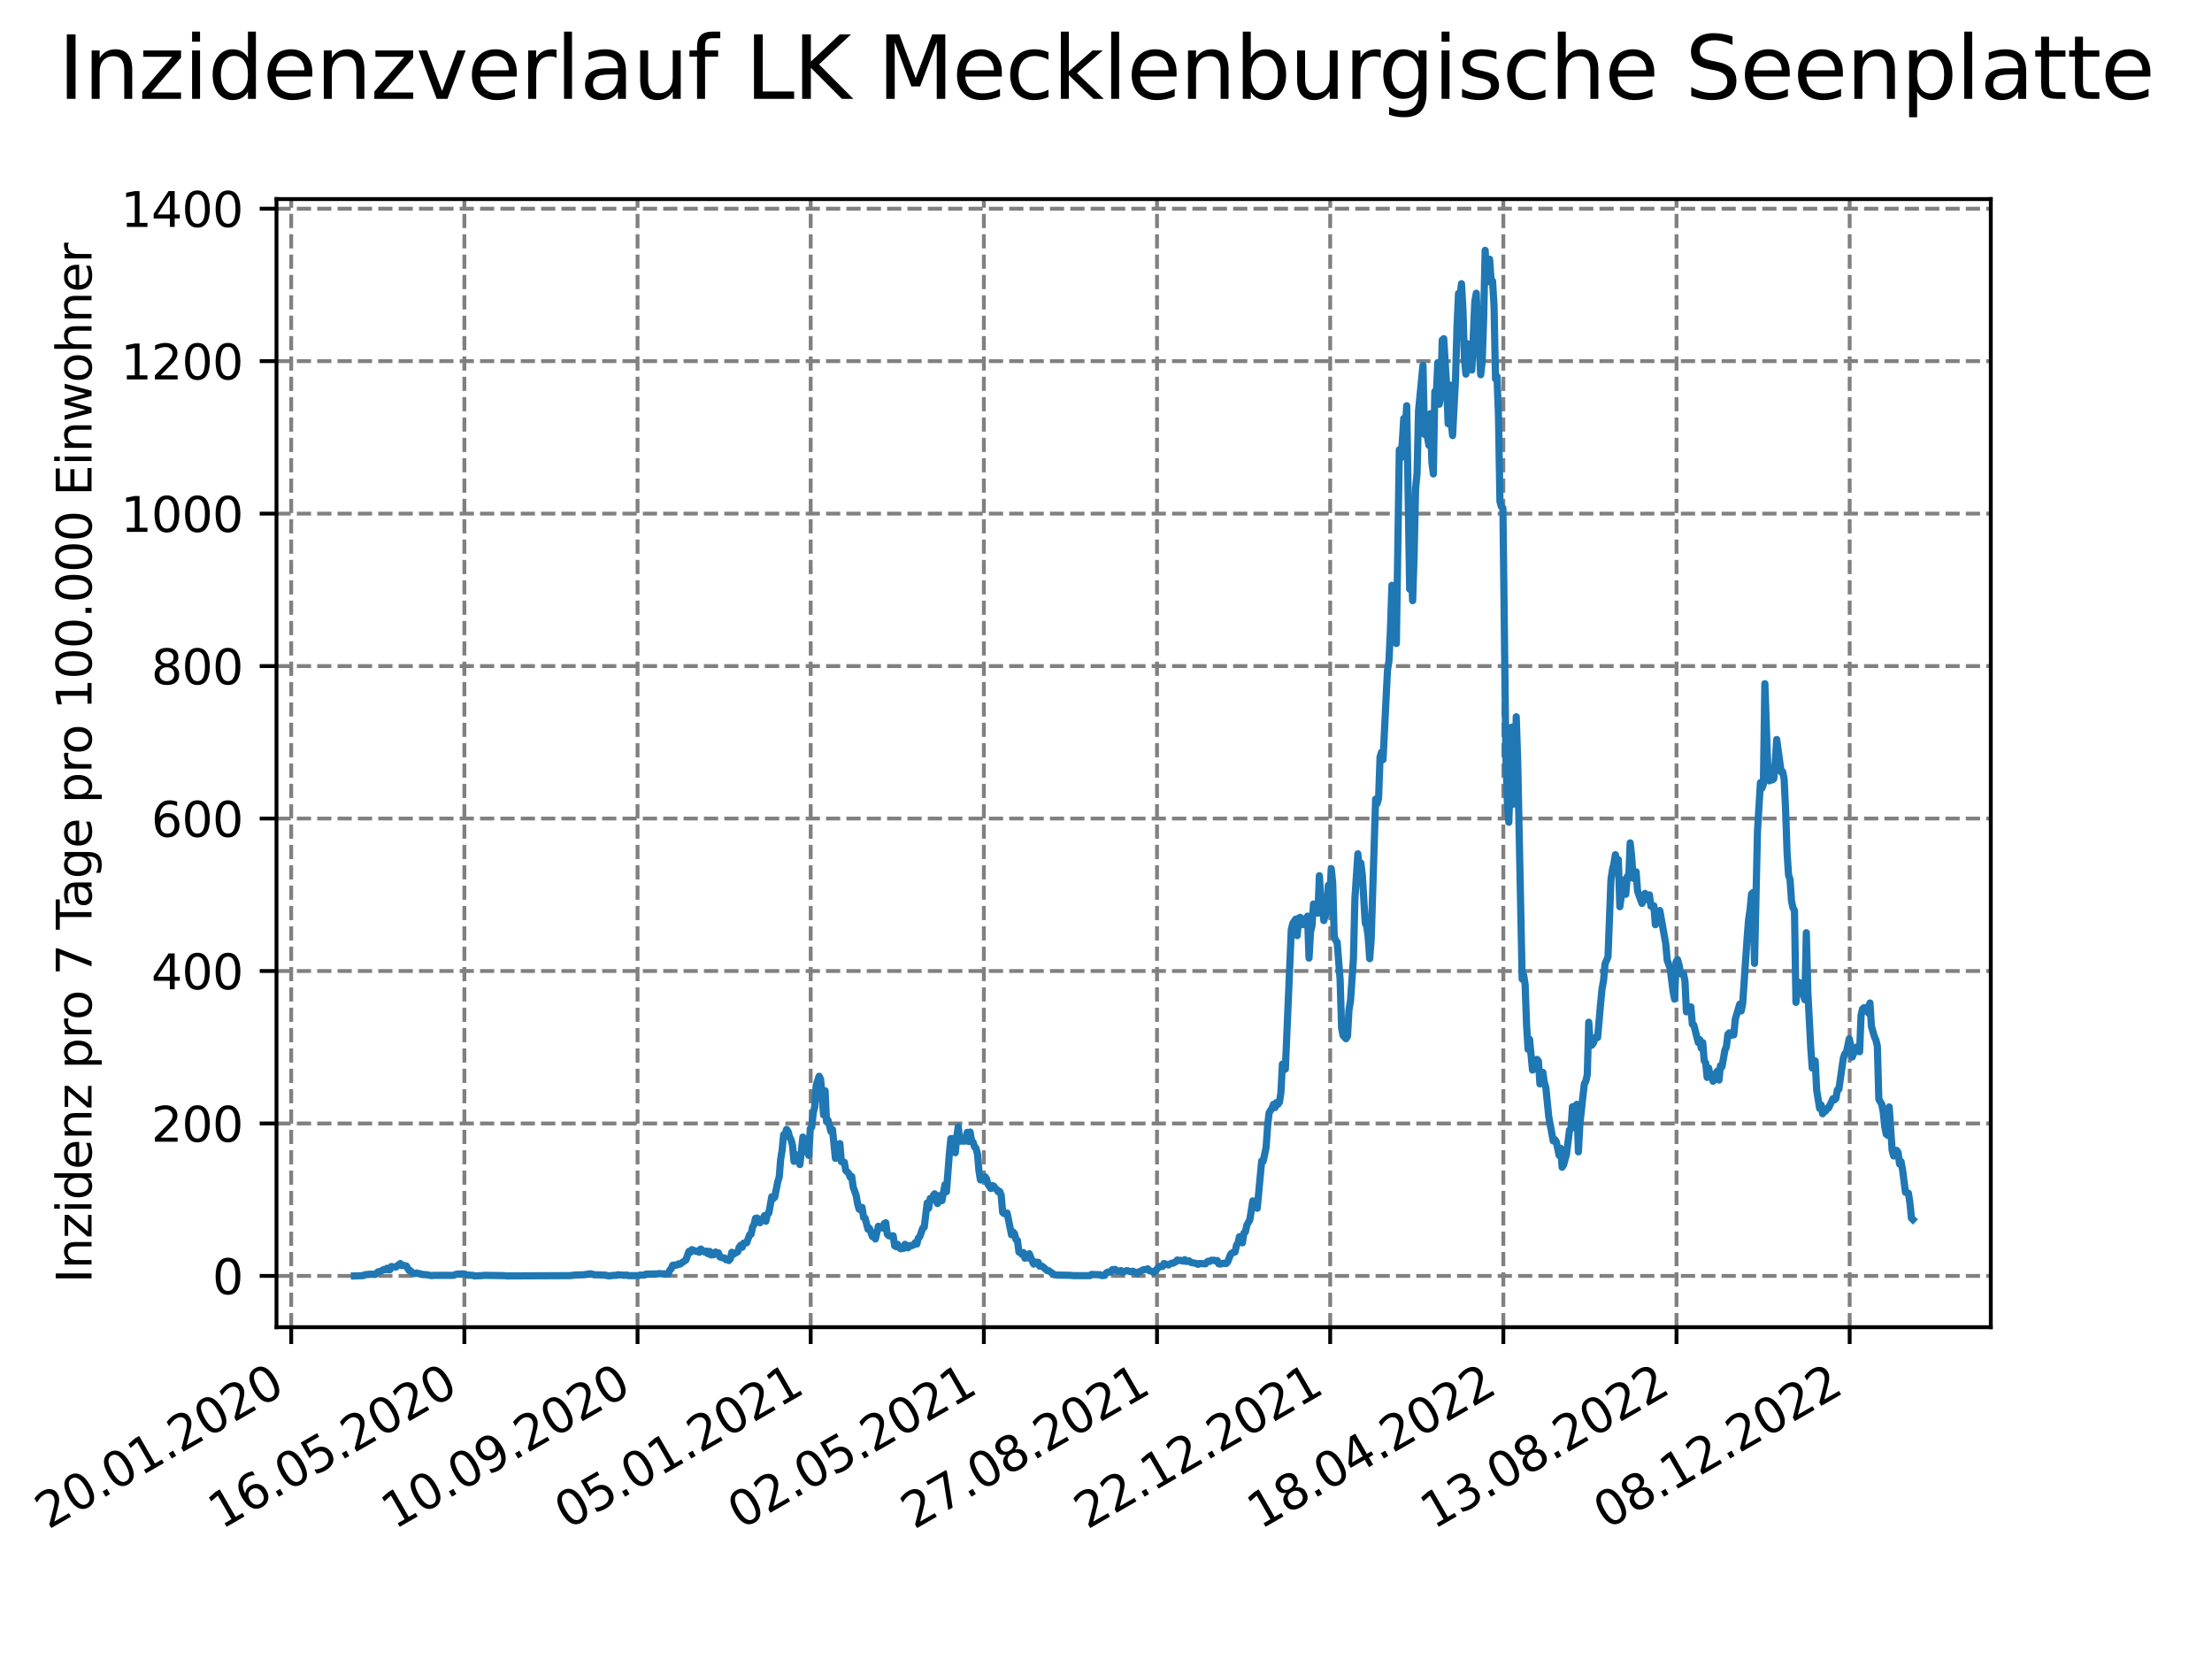 <?xml version="1.0" encoding="utf-8" standalone="no"?>
<!DOCTYPE svg PUBLIC "-//W3C//DTD SVG 1.1//EN"
  "http://www.w3.org/Graphics/SVG/1.1/DTD/svg11.dtd">
<svg xmlns:xlink="http://www.w3.org/1999/xlink" width="460.8pt" height="345.6pt" viewBox="0 0 460.8 345.6" xmlns="http://www.w3.org/2000/svg" version="1.1">
 <defs>
  <style type="text/css">*{stroke-linejoin: round; stroke-linecap: butt}</style>
 </defs>
 <g id="figure_1">
  <g id="patch_1">
   <path d="M 0 345.6 
L 460.8 345.6 
L 460.8 0 
L 0 0 
z
" style="fill: #ffffff"/>
  </g>
  <g id="axes_1">
   <g id="patch_2">
    <path d="M 57.6 276.48 
L 414.72 276.48 
L 414.72 41.472 
L 57.6 41.472 
z
" style="fill: #ffffff"/>
   </g>
   <g id="matplotlib.axis_1">
    <g id="xtick_1">
     <g id="line2d_1">
      <path d="M 60.665 276.48 
L 60.665 41.472 
" clip-path="url(#p42d7a757f7)" style="fill: none; stroke-dasharray: 2.96,1.28; stroke-dashoffset: 0; stroke: #808080; stroke-width: 0.8"/>
     </g>
     <g id="line2d_2">
      <defs>
       <path id="m841db8e5fb" d="M 0 0 
L 0 3.5 
" style="stroke: #000000; stroke-width: 0.8"/>
      </defs>
      <g>
       <use xlink:href="#m841db8e5fb" x="60.665" y="276.48" style="stroke: #000000; stroke-width: 0.8"/>
      </g>
     </g>
     <g id="text_1">
      <!-- 20.01.2020 -->
      <g transform="translate(10.04 318.689) rotate(-30) scale(0.1 -0.1)">
       <defs>
        <path id="DejaVuSans-32" d="M 1228 531 
L 3431 531 
L 3431 0 
L 469 0 
L 469 531 
Q 828 903 1448 1529 
Q 2069 2156 2228 2338 
Q 2531 2678 2651 2914 
Q 2772 3150 2772 3378 
Q 2772 3750 2511 3984 
Q 2250 4219 1831 4219 
Q 1534 4219 1204 4116 
Q 875 4013 500 3803 
L 500 4441 
Q 881 4594 1212 4672 
Q 1544 4750 1819 4750 
Q 2544 4750 2975 4387 
Q 3406 4025 3406 3419 
Q 3406 3131 3298 2873 
Q 3191 2616 2906 2266 
Q 2828 2175 2409 1742 
Q 1991 1309 1228 531 
z
" transform="scale(0.016)"/>
        <path id="DejaVuSans-30" d="M 2034 4250 
Q 1547 4250 1301 3770 
Q 1056 3291 1056 2328 
Q 1056 1369 1301 889 
Q 1547 409 2034 409 
Q 2525 409 2770 889 
Q 3016 1369 3016 2328 
Q 3016 3291 2770 3770 
Q 2525 4250 2034 4250 
z
M 2034 4750 
Q 2819 4750 3233 4129 
Q 3647 3509 3647 2328 
Q 3647 1150 3233 529 
Q 2819 -91 2034 -91 
Q 1250 -91 836 529 
Q 422 1150 422 2328 
Q 422 3509 836 4129 
Q 1250 4750 2034 4750 
z
" transform="scale(0.016)"/>
        <path id="DejaVuSans-2e" d="M 684 794 
L 1344 794 
L 1344 0 
L 684 0 
L 684 794 
z
" transform="scale(0.016)"/>
        <path id="DejaVuSans-31" d="M 794 531 
L 1825 531 
L 1825 4091 
L 703 3866 
L 703 4441 
L 1819 4666 
L 2450 4666 
L 2450 531 
L 3481 531 
L 3481 0 
L 794 0 
L 794 531 
z
" transform="scale(0.016)"/>
       </defs>
       <use xlink:href="#DejaVuSans-32"/>
       <use xlink:href="#DejaVuSans-30" x="63.623"/>
       <use xlink:href="#DejaVuSans-2e" x="127.246"/>
       <use xlink:href="#DejaVuSans-30" x="159.033"/>
       <use xlink:href="#DejaVuSans-31" x="222.656"/>
       <use xlink:href="#DejaVuSans-2e" x="286.279"/>
       <use xlink:href="#DejaVuSans-32" x="318.066"/>
       <use xlink:href="#DejaVuSans-30" x="381.689"/>
       <use xlink:href="#DejaVuSans-32" x="445.312"/>
       <use xlink:href="#DejaVuSans-30" x="508.936"/>
      </g>
     </g>
    </g>
    <g id="xtick_2">
     <g id="line2d_3">
      <path d="M 96.738 276.48 
L 96.738 41.472 
" clip-path="url(#p42d7a757f7)" style="fill: none; stroke-dasharray: 2.96,1.28; stroke-dashoffset: 0; stroke: #808080; stroke-width: 0.8"/>
     </g>
     <g id="line2d_4">
      <g>
       <use xlink:href="#m841db8e5fb" x="96.738" y="276.48" style="stroke: #000000; stroke-width: 0.8"/>
      </g>
     </g>
     <g id="text_2">
      <!-- 16.05.2020 -->
      <g transform="translate(46.113 318.689) rotate(-30) scale(0.1 -0.1)">
       <defs>
        <path id="DejaVuSans-36" d="M 2113 2584 
Q 1688 2584 1439 2293 
Q 1191 2003 1191 1497 
Q 1191 994 1439 701 
Q 1688 409 2113 409 
Q 2538 409 2786 701 
Q 3034 994 3034 1497 
Q 3034 2003 2786 2293 
Q 2538 2584 2113 2584 
z
M 3366 4563 
L 3366 3988 
Q 3128 4100 2886 4159 
Q 2644 4219 2406 4219 
Q 1781 4219 1451 3797 
Q 1122 3375 1075 2522 
Q 1259 2794 1537 2939 
Q 1816 3084 2150 3084 
Q 2853 3084 3261 2657 
Q 3669 2231 3669 1497 
Q 3669 778 3244 343 
Q 2819 -91 2113 -91 
Q 1303 -91 875 529 
Q 447 1150 447 2328 
Q 447 3434 972 4092 
Q 1497 4750 2381 4750 
Q 2619 4750 2861 4703 
Q 3103 4656 3366 4563 
z
" transform="scale(0.016)"/>
        <path id="DejaVuSans-35" d="M 691 4666 
L 3169 4666 
L 3169 4134 
L 1269 4134 
L 1269 2991 
Q 1406 3038 1543 3061 
Q 1681 3084 1819 3084 
Q 2600 3084 3056 2656 
Q 3513 2228 3513 1497 
Q 3513 744 3044 326 
Q 2575 -91 1722 -91 
Q 1428 -91 1123 -41 
Q 819 9 494 109 
L 494 744 
Q 775 591 1075 516 
Q 1375 441 1709 441 
Q 2250 441 2565 725 
Q 2881 1009 2881 1497 
Q 2881 1984 2565 2268 
Q 2250 2553 1709 2553 
Q 1456 2553 1204 2497 
Q 953 2441 691 2322 
L 691 4666 
z
" transform="scale(0.016)"/>
       </defs>
       <use xlink:href="#DejaVuSans-31"/>
       <use xlink:href="#DejaVuSans-36" x="63.623"/>
       <use xlink:href="#DejaVuSans-2e" x="127.246"/>
       <use xlink:href="#DejaVuSans-30" x="159.033"/>
       <use xlink:href="#DejaVuSans-35" x="222.656"/>
       <use xlink:href="#DejaVuSans-2e" x="286.279"/>
       <use xlink:href="#DejaVuSans-32" x="318.066"/>
       <use xlink:href="#DejaVuSans-30" x="381.689"/>
       <use xlink:href="#DejaVuSans-32" x="445.312"/>
       <use xlink:href="#DejaVuSans-30" x="508.936"/>
      </g>
     </g>
    </g>
    <g id="xtick_3">
     <g id="line2d_5">
      <path d="M 132.811 276.48 
L 132.811 41.472 
" clip-path="url(#p42d7a757f7)" style="fill: none; stroke-dasharray: 2.96,1.28; stroke-dashoffset: 0; stroke: #808080; stroke-width: 0.8"/>
     </g>
     <g id="line2d_6">
      <g>
       <use xlink:href="#m841db8e5fb" x="132.811" y="276.48" style="stroke: #000000; stroke-width: 0.8"/>
      </g>
     </g>
     <g id="text_3">
      <!-- 10.09.2020 -->
      <g transform="translate(82.185 318.689) rotate(-30) scale(0.1 -0.1)">
       <defs>
        <path id="DejaVuSans-39" d="M 703 97 
L 703 672 
Q 941 559 1184 500 
Q 1428 441 1663 441 
Q 2288 441 2617 861 
Q 2947 1281 2994 2138 
Q 2813 1869 2534 1725 
Q 2256 1581 1919 1581 
Q 1219 1581 811 2004 
Q 403 2428 403 3163 
Q 403 3881 828 4315 
Q 1253 4750 1959 4750 
Q 2769 4750 3195 4129 
Q 3622 3509 3622 2328 
Q 3622 1225 3098 567 
Q 2575 -91 1691 -91 
Q 1453 -91 1209 -44 
Q 966 3 703 97 
z
M 1959 2075 
Q 2384 2075 2632 2365 
Q 2881 2656 2881 3163 
Q 2881 3666 2632 3958 
Q 2384 4250 1959 4250 
Q 1534 4250 1286 3958 
Q 1038 3666 1038 3163 
Q 1038 2656 1286 2365 
Q 1534 2075 1959 2075 
z
" transform="scale(0.016)"/>
       </defs>
       <use xlink:href="#DejaVuSans-31"/>
       <use xlink:href="#DejaVuSans-30" x="63.623"/>
       <use xlink:href="#DejaVuSans-2e" x="127.246"/>
       <use xlink:href="#DejaVuSans-30" x="159.033"/>
       <use xlink:href="#DejaVuSans-39" x="222.656"/>
       <use xlink:href="#DejaVuSans-2e" x="286.279"/>
       <use xlink:href="#DejaVuSans-32" x="318.066"/>
       <use xlink:href="#DejaVuSans-30" x="381.689"/>
       <use xlink:href="#DejaVuSans-32" x="445.312"/>
       <use xlink:href="#DejaVuSans-30" x="508.936"/>
      </g>
     </g>
    </g>
    <g id="xtick_4">
     <g id="line2d_7">
      <path d="M 168.883 276.48 
L 168.883 41.472 
" clip-path="url(#p42d7a757f7)" style="fill: none; stroke-dasharray: 2.96,1.28; stroke-dashoffset: 0; stroke: #808080; stroke-width: 0.8"/>
     </g>
     <g id="line2d_8">
      <g>
       <use xlink:href="#m841db8e5fb" x="168.883" y="276.48" style="stroke: #000000; stroke-width: 0.8"/>
      </g>
     </g>
     <g id="text_4">
      <!-- 05.01.2021 -->
      <g transform="translate(118.258 318.689) rotate(-30) scale(0.1 -0.1)">
       <use xlink:href="#DejaVuSans-30"/>
       <use xlink:href="#DejaVuSans-35" x="63.623"/>
       <use xlink:href="#DejaVuSans-2e" x="127.246"/>
       <use xlink:href="#DejaVuSans-30" x="159.033"/>
       <use xlink:href="#DejaVuSans-31" x="222.656"/>
       <use xlink:href="#DejaVuSans-2e" x="286.279"/>
       <use xlink:href="#DejaVuSans-32" x="318.066"/>
       <use xlink:href="#DejaVuSans-30" x="381.689"/>
       <use xlink:href="#DejaVuSans-32" x="445.312"/>
       <use xlink:href="#DejaVuSans-31" x="508.936"/>
      </g>
     </g>
    </g>
    <g id="xtick_5">
     <g id="line2d_9">
      <path d="M 204.956 276.48 
L 204.956 41.472 
" clip-path="url(#p42d7a757f7)" style="fill: none; stroke-dasharray: 2.96,1.28; stroke-dashoffset: 0; stroke: #808080; stroke-width: 0.8"/>
     </g>
     <g id="line2d_10">
      <g>
       <use xlink:href="#m841db8e5fb" x="204.956" y="276.48" style="stroke: #000000; stroke-width: 0.8"/>
      </g>
     </g>
     <g id="text_5">
      <!-- 02.05.2021 -->
      <g transform="translate(154.331 318.689) rotate(-30) scale(0.1 -0.1)">
       <use xlink:href="#DejaVuSans-30"/>
       <use xlink:href="#DejaVuSans-32" x="63.623"/>
       <use xlink:href="#DejaVuSans-2e" x="127.246"/>
       <use xlink:href="#DejaVuSans-30" x="159.033"/>
       <use xlink:href="#DejaVuSans-35" x="222.656"/>
       <use xlink:href="#DejaVuSans-2e" x="286.279"/>
       <use xlink:href="#DejaVuSans-32" x="318.066"/>
       <use xlink:href="#DejaVuSans-30" x="381.689"/>
       <use xlink:href="#DejaVuSans-32" x="445.312"/>
       <use xlink:href="#DejaVuSans-31" x="508.936"/>
      </g>
     </g>
    </g>
    <g id="xtick_6">
     <g id="line2d_11">
      <path d="M 241.029 276.48 
L 241.029 41.472 
" clip-path="url(#p42d7a757f7)" style="fill: none; stroke-dasharray: 2.96,1.28; stroke-dashoffset: 0; stroke: #808080; stroke-width: 0.8"/>
     </g>
     <g id="line2d_12">
      <g>
       <use xlink:href="#m841db8e5fb" x="241.029" y="276.48" style="stroke: #000000; stroke-width: 0.8"/>
      </g>
     </g>
     <g id="text_6">
      <!-- 27.08.2021 -->
      <g transform="translate(190.404 318.689) rotate(-30) scale(0.1 -0.1)">
       <defs>
        <path id="DejaVuSans-37" d="M 525 4666 
L 3525 4666 
L 3525 4397 
L 1831 0 
L 1172 0 
L 2766 4134 
L 525 4134 
L 525 4666 
z
" transform="scale(0.016)"/>
        <path id="DejaVuSans-38" d="M 2034 2216 
Q 1584 2216 1326 1975 
Q 1069 1734 1069 1313 
Q 1069 891 1326 650 
Q 1584 409 2034 409 
Q 2484 409 2743 651 
Q 3003 894 3003 1313 
Q 3003 1734 2745 1975 
Q 2488 2216 2034 2216 
z
M 1403 2484 
Q 997 2584 770 2862 
Q 544 3141 544 3541 
Q 544 4100 942 4425 
Q 1341 4750 2034 4750 
Q 2731 4750 3128 4425 
Q 3525 4100 3525 3541 
Q 3525 3141 3298 2862 
Q 3072 2584 2669 2484 
Q 3125 2378 3379 2068 
Q 3634 1759 3634 1313 
Q 3634 634 3220 271 
Q 2806 -91 2034 -91 
Q 1263 -91 848 271 
Q 434 634 434 1313 
Q 434 1759 690 2068 
Q 947 2378 1403 2484 
z
M 1172 3481 
Q 1172 3119 1398 2916 
Q 1625 2713 2034 2713 
Q 2441 2713 2670 2916 
Q 2900 3119 2900 3481 
Q 2900 3844 2670 4047 
Q 2441 4250 2034 4250 
Q 1625 4250 1398 4047 
Q 1172 3844 1172 3481 
z
" transform="scale(0.016)"/>
       </defs>
       <use xlink:href="#DejaVuSans-32"/>
       <use xlink:href="#DejaVuSans-37" x="63.623"/>
       <use xlink:href="#DejaVuSans-2e" x="127.246"/>
       <use xlink:href="#DejaVuSans-30" x="159.033"/>
       <use xlink:href="#DejaVuSans-38" x="222.656"/>
       <use xlink:href="#DejaVuSans-2e" x="286.279"/>
       <use xlink:href="#DejaVuSans-32" x="318.066"/>
       <use xlink:href="#DejaVuSans-30" x="381.689"/>
       <use xlink:href="#DejaVuSans-32" x="445.312"/>
       <use xlink:href="#DejaVuSans-31" x="508.936"/>
      </g>
     </g>
    </g>
    <g id="xtick_7">
     <g id="line2d_13">
      <path d="M 277.102 276.48 
L 277.102 41.472 
" clip-path="url(#p42d7a757f7)" style="fill: none; stroke-dasharray: 2.96,1.28; stroke-dashoffset: 0; stroke: #808080; stroke-width: 0.8"/>
     </g>
     <g id="line2d_14">
      <g>
       <use xlink:href="#m841db8e5fb" x="277.102" y="276.48" style="stroke: #000000; stroke-width: 0.8"/>
      </g>
     </g>
     <g id="text_7">
      <!-- 22.12.2021 -->
      <g transform="translate(226.476 318.689) rotate(-30) scale(0.1 -0.1)">
       <use xlink:href="#DejaVuSans-32"/>
       <use xlink:href="#DejaVuSans-32" x="63.623"/>
       <use xlink:href="#DejaVuSans-2e" x="127.246"/>
       <use xlink:href="#DejaVuSans-31" x="159.033"/>
       <use xlink:href="#DejaVuSans-32" x="222.656"/>
       <use xlink:href="#DejaVuSans-2e" x="286.279"/>
       <use xlink:href="#DejaVuSans-32" x="318.066"/>
       <use xlink:href="#DejaVuSans-30" x="381.689"/>
       <use xlink:href="#DejaVuSans-32" x="445.312"/>
       <use xlink:href="#DejaVuSans-31" x="508.936"/>
      </g>
     </g>
    </g>
    <g id="xtick_8">
     <g id="line2d_15">
      <path d="M 313.174 276.48 
L 313.174 41.472 
" clip-path="url(#p42d7a757f7)" style="fill: none; stroke-dasharray: 2.96,1.28; stroke-dashoffset: 0; stroke: #808080; stroke-width: 0.8"/>
     </g>
     <g id="line2d_16">
      <g>
       <use xlink:href="#m841db8e5fb" x="313.174" y="276.48" style="stroke: #000000; stroke-width: 0.8"/>
      </g>
     </g>
     <g id="text_8">
      <!-- 18.04.2022 -->
      <g transform="translate(262.549 318.689) rotate(-30) scale(0.1 -0.1)">
       <defs>
        <path id="DejaVuSans-34" d="M 2419 4116 
L 825 1625 
L 2419 1625 
L 2419 4116 
z
M 2253 4666 
L 3047 4666 
L 3047 1625 
L 3713 1625 
L 3713 1100 
L 3047 1100 
L 3047 0 
L 2419 0 
L 2419 1100 
L 313 1100 
L 313 1709 
L 2253 4666 
z
" transform="scale(0.016)"/>
       </defs>
       <use xlink:href="#DejaVuSans-31"/>
       <use xlink:href="#DejaVuSans-38" x="63.623"/>
       <use xlink:href="#DejaVuSans-2e" x="127.246"/>
       <use xlink:href="#DejaVuSans-30" x="159.033"/>
       <use xlink:href="#DejaVuSans-34" x="222.656"/>
       <use xlink:href="#DejaVuSans-2e" x="286.279"/>
       <use xlink:href="#DejaVuSans-32" x="318.066"/>
       <use xlink:href="#DejaVuSans-30" x="381.689"/>
       <use xlink:href="#DejaVuSans-32" x="445.312"/>
       <use xlink:href="#DejaVuSans-32" x="508.936"/>
      </g>
     </g>
    </g>
    <g id="xtick_9">
     <g id="line2d_17">
      <path d="M 349.247 276.48 
L 349.247 41.472 
" clip-path="url(#p42d7a757f7)" style="fill: none; stroke-dasharray: 2.96,1.28; stroke-dashoffset: 0; stroke: #808080; stroke-width: 0.8"/>
     </g>
     <g id="line2d_18">
      <g>
       <use xlink:href="#m841db8e5fb" x="349.247" y="276.48" style="stroke: #000000; stroke-width: 0.8"/>
      </g>
     </g>
     <g id="text_9">
      <!-- 13.08.2022 -->
      <g transform="translate(298.622 318.689) rotate(-30) scale(0.1 -0.1)">
       <defs>
        <path id="DejaVuSans-33" d="M 2597 2516 
Q 3050 2419 3304 2112 
Q 3559 1806 3559 1356 
Q 3559 666 3084 287 
Q 2609 -91 1734 -91 
Q 1441 -91 1130 -33 
Q 819 25 488 141 
L 488 750 
Q 750 597 1062 519 
Q 1375 441 1716 441 
Q 2309 441 2620 675 
Q 2931 909 2931 1356 
Q 2931 1769 2642 2001 
Q 2353 2234 1838 2234 
L 1294 2234 
L 1294 2753 
L 1863 2753 
Q 2328 2753 2575 2939 
Q 2822 3125 2822 3475 
Q 2822 3834 2567 4026 
Q 2313 4219 1838 4219 
Q 1578 4219 1281 4162 
Q 984 4106 628 3988 
L 628 4550 
Q 988 4650 1302 4700 
Q 1616 4750 1894 4750 
Q 2613 4750 3031 4423 
Q 3450 4097 3450 3541 
Q 3450 3153 3228 2886 
Q 3006 2619 2597 2516 
z
" transform="scale(0.016)"/>
       </defs>
       <use xlink:href="#DejaVuSans-31"/>
       <use xlink:href="#DejaVuSans-33" x="63.623"/>
       <use xlink:href="#DejaVuSans-2e" x="127.246"/>
       <use xlink:href="#DejaVuSans-30" x="159.033"/>
       <use xlink:href="#DejaVuSans-38" x="222.656"/>
       <use xlink:href="#DejaVuSans-2e" x="286.279"/>
       <use xlink:href="#DejaVuSans-32" x="318.066"/>
       <use xlink:href="#DejaVuSans-30" x="381.689"/>
       <use xlink:href="#DejaVuSans-32" x="445.312"/>
       <use xlink:href="#DejaVuSans-32" x="508.936"/>
      </g>
     </g>
    </g>
    <g id="xtick_10">
     <g id="line2d_19">
      <path d="M 385.32 276.48 
L 385.32 41.472 
" clip-path="url(#p42d7a757f7)" style="fill: none; stroke-dasharray: 2.96,1.28; stroke-dashoffset: 0; stroke: #808080; stroke-width: 0.8"/>
     </g>
     <g id="line2d_20">
      <g>
       <use xlink:href="#m841db8e5fb" x="385.32" y="276.48" style="stroke: #000000; stroke-width: 0.8"/>
      </g>
     </g>
     <g id="text_10">
      <!-- 08.12.2022 -->
      <g transform="translate(334.694 318.689) rotate(-30) scale(0.1 -0.1)">
       <use xlink:href="#DejaVuSans-30"/>
       <use xlink:href="#DejaVuSans-38" x="63.623"/>
       <use xlink:href="#DejaVuSans-2e" x="127.246"/>
       <use xlink:href="#DejaVuSans-31" x="159.033"/>
       <use xlink:href="#DejaVuSans-32" x="222.656"/>
       <use xlink:href="#DejaVuSans-2e" x="286.279"/>
       <use xlink:href="#DejaVuSans-32" x="318.066"/>
       <use xlink:href="#DejaVuSans-30" x="381.689"/>
       <use xlink:href="#DejaVuSans-32" x="445.312"/>
       <use xlink:href="#DejaVuSans-32" x="508.936"/>
      </g>
     </g>
    </g>
   </g>
   <g id="matplotlib.axis_2">
    <g id="ytick_1">
     <g id="line2d_21">
      <path d="M 57.6 265.798 
L 414.72 265.798 
" clip-path="url(#p42d7a757f7)" style="fill: none; stroke-dasharray: 2.96,1.28; stroke-dashoffset: 0; stroke: #808080; stroke-width: 0.8"/>
     </g>
     <g id="line2d_22">
      <defs>
       <path id="md399cc2155" d="M 0 0 
L -3.5 0 
" style="stroke: #000000; stroke-width: 0.8"/>
      </defs>
      <g>
       <use xlink:href="#md399cc2155" x="57.6" y="265.798" style="stroke: #000000; stroke-width: 0.8"/>
      </g>
     </g>
     <g id="text_11">
      <!-- 0 -->
      <g transform="translate(44.237 269.597) scale(0.1 -0.1)">
       <use xlink:href="#DejaVuSans-30"/>
      </g>
     </g>
    </g>
    <g id="ytick_2">
     <g id="line2d_23">
      <path d="M 57.6 234.038 
L 414.72 234.038 
" clip-path="url(#p42d7a757f7)" style="fill: none; stroke-dasharray: 2.96,1.28; stroke-dashoffset: 0; stroke: #808080; stroke-width: 0.8"/>
     </g>
     <g id="line2d_24">
      <g>
       <use xlink:href="#md399cc2155" x="57.6" y="234.038" style="stroke: #000000; stroke-width: 0.8"/>
      </g>
     </g>
     <g id="text_12">
      <!-- 200 -->
      <g transform="translate(31.512 237.837) scale(0.1 -0.1)">
       <use xlink:href="#DejaVuSans-32"/>
       <use xlink:href="#DejaVuSans-30" x="63.623"/>
       <use xlink:href="#DejaVuSans-30" x="127.246"/>
      </g>
     </g>
    </g>
    <g id="ytick_3">
     <g id="line2d_25">
      <path d="M 57.6 202.277 
L 414.72 202.277 
" clip-path="url(#p42d7a757f7)" style="fill: none; stroke-dasharray: 2.96,1.28; stroke-dashoffset: 0; stroke: #808080; stroke-width: 0.8"/>
     </g>
     <g id="line2d_26">
      <g>
       <use xlink:href="#md399cc2155" x="57.6" y="202.277" style="stroke: #000000; stroke-width: 0.8"/>
      </g>
     </g>
     <g id="text_13">
      <!-- 400 -->
      <g transform="translate(31.512 206.076) scale(0.1 -0.1)">
       <use xlink:href="#DejaVuSans-34"/>
       <use xlink:href="#DejaVuSans-30" x="63.623"/>
       <use xlink:href="#DejaVuSans-30" x="127.246"/>
      </g>
     </g>
    </g>
    <g id="ytick_4">
     <g id="line2d_27">
      <path d="M 57.6 170.517 
L 414.72 170.517 
" clip-path="url(#p42d7a757f7)" style="fill: none; stroke-dasharray: 2.96,1.28; stroke-dashoffset: 0; stroke: #808080; stroke-width: 0.8"/>
     </g>
     <g id="line2d_28">
      <g>
       <use xlink:href="#md399cc2155" x="57.6" y="170.517" style="stroke: #000000; stroke-width: 0.8"/>
      </g>
     </g>
     <g id="text_14">
      <!-- 600 -->
      <g transform="translate(31.512 174.316) scale(0.1 -0.1)">
       <use xlink:href="#DejaVuSans-36"/>
       <use xlink:href="#DejaVuSans-30" x="63.623"/>
       <use xlink:href="#DejaVuSans-30" x="127.246"/>
      </g>
     </g>
    </g>
    <g id="ytick_5">
     <g id="line2d_29">
      <path d="M 57.6 138.757 
L 414.72 138.757 
" clip-path="url(#p42d7a757f7)" style="fill: none; stroke-dasharray: 2.96,1.28; stroke-dashoffset: 0; stroke: #808080; stroke-width: 0.8"/>
     </g>
     <g id="line2d_30">
      <g>
       <use xlink:href="#md399cc2155" x="57.6" y="138.757" style="stroke: #000000; stroke-width: 0.8"/>
      </g>
     </g>
     <g id="text_15">
      <!-- 800 -->
      <g transform="translate(31.512 142.556) scale(0.1 -0.1)">
       <use xlink:href="#DejaVuSans-38"/>
       <use xlink:href="#DejaVuSans-30" x="63.623"/>
       <use xlink:href="#DejaVuSans-30" x="127.246"/>
      </g>
     </g>
    </g>
    <g id="ytick_6">
     <g id="line2d_31">
      <path d="M 57.6 106.996 
L 414.72 106.996 
" clip-path="url(#p42d7a757f7)" style="fill: none; stroke-dasharray: 2.96,1.28; stroke-dashoffset: 0; stroke: #808080; stroke-width: 0.8"/>
     </g>
     <g id="line2d_32">
      <g>
       <use xlink:href="#md399cc2155" x="57.6" y="106.996" style="stroke: #000000; stroke-width: 0.8"/>
      </g>
     </g>
     <g id="text_16">
      <!-- 1000 -->
      <g transform="translate(25.15 110.796) scale(0.1 -0.1)">
       <use xlink:href="#DejaVuSans-31"/>
       <use xlink:href="#DejaVuSans-30" x="63.623"/>
       <use xlink:href="#DejaVuSans-30" x="127.246"/>
       <use xlink:href="#DejaVuSans-30" x="190.869"/>
      </g>
     </g>
    </g>
    <g id="ytick_7">
     <g id="line2d_33">
      <path d="M 57.6 75.236 
L 414.72 75.236 
" clip-path="url(#p42d7a757f7)" style="fill: none; stroke-dasharray: 2.96,1.28; stroke-dashoffset: 0; stroke: #808080; stroke-width: 0.8"/>
     </g>
     <g id="line2d_34">
      <g>
       <use xlink:href="#md399cc2155" x="57.6" y="75.236" style="stroke: #000000; stroke-width: 0.8"/>
      </g>
     </g>
     <g id="text_17">
      <!-- 1200 -->
      <g transform="translate(25.15 79.035) scale(0.1 -0.1)">
       <use xlink:href="#DejaVuSans-31"/>
       <use xlink:href="#DejaVuSans-32" x="63.623"/>
       <use xlink:href="#DejaVuSans-30" x="127.246"/>
       <use xlink:href="#DejaVuSans-30" x="190.869"/>
      </g>
     </g>
    </g>
    <g id="ytick_8">
     <g id="line2d_35">
      <path d="M 57.6 43.476 
L 414.72 43.476 
" clip-path="url(#p42d7a757f7)" style="fill: none; stroke-dasharray: 2.96,1.28; stroke-dashoffset: 0; stroke: #808080; stroke-width: 0.8"/>
     </g>
     <g id="line2d_36">
      <g>
       <use xlink:href="#md399cc2155" x="57.6" y="43.476" style="stroke: #000000; stroke-width: 0.8"/>
      </g>
     </g>
     <g id="text_18">
      <!-- 1400 -->
      <g transform="translate(25.15 47.275) scale(0.1 -0.1)">
       <use xlink:href="#DejaVuSans-31"/>
       <use xlink:href="#DejaVuSans-34" x="63.623"/>
       <use xlink:href="#DejaVuSans-30" x="127.246"/>
       <use xlink:href="#DejaVuSans-30" x="190.869"/>
      </g>
     </g>
    </g>
    <g id="text_19">
     <!-- Inzidenz pro 7 Tage pro 100.000 Einwohner -->
     <g transform="translate(19.07 267.301) rotate(-90) scale(0.1 -0.1)">
      <defs>
       <path id="DejaVuSans-49" d="M 628 4666 
L 1259 4666 
L 1259 0 
L 628 0 
L 628 4666 
z
" transform="scale(0.016)"/>
       <path id="DejaVuSans-6e" d="M 3513 2113 
L 3513 0 
L 2938 0 
L 2938 2094 
Q 2938 2591 2744 2837 
Q 2550 3084 2163 3084 
Q 1697 3084 1428 2787 
Q 1159 2491 1159 1978 
L 1159 0 
L 581 0 
L 581 3500 
L 1159 3500 
L 1159 2956 
Q 1366 3272 1645 3428 
Q 1925 3584 2291 3584 
Q 2894 3584 3203 3211 
Q 3513 2838 3513 2113 
z
" transform="scale(0.016)"/>
       <path id="DejaVuSans-7a" d="M 353 3500 
L 3084 3500 
L 3084 2975 
L 922 459 
L 3084 459 
L 3084 0 
L 275 0 
L 275 525 
L 2438 3041 
L 353 3041 
L 353 3500 
z
" transform="scale(0.016)"/>
       <path id="DejaVuSans-69" d="M 603 3500 
L 1178 3500 
L 1178 0 
L 603 0 
L 603 3500 
z
M 603 4863 
L 1178 4863 
L 1178 4134 
L 603 4134 
L 603 4863 
z
" transform="scale(0.016)"/>
       <path id="DejaVuSans-64" d="M 2906 2969 
L 2906 4863 
L 3481 4863 
L 3481 0 
L 2906 0 
L 2906 525 
Q 2725 213 2448 61 
Q 2172 -91 1784 -91 
Q 1150 -91 751 415 
Q 353 922 353 1747 
Q 353 2572 751 3078 
Q 1150 3584 1784 3584 
Q 2172 3584 2448 3432 
Q 2725 3281 2906 2969 
z
M 947 1747 
Q 947 1113 1208 752 
Q 1469 391 1925 391 
Q 2381 391 2643 752 
Q 2906 1113 2906 1747 
Q 2906 2381 2643 2742 
Q 2381 3103 1925 3103 
Q 1469 3103 1208 2742 
Q 947 2381 947 1747 
z
" transform="scale(0.016)"/>
       <path id="DejaVuSans-65" d="M 3597 1894 
L 3597 1613 
L 953 1613 
Q 991 1019 1311 708 
Q 1631 397 2203 397 
Q 2534 397 2845 478 
Q 3156 559 3463 722 
L 3463 178 
Q 3153 47 2828 -22 
Q 2503 -91 2169 -91 
Q 1331 -91 842 396 
Q 353 884 353 1716 
Q 353 2575 817 3079 
Q 1281 3584 2069 3584 
Q 2775 3584 3186 3129 
Q 3597 2675 3597 1894 
z
M 3022 2063 
Q 3016 2534 2758 2815 
Q 2500 3097 2075 3097 
Q 1594 3097 1305 2825 
Q 1016 2553 972 2059 
L 3022 2063 
z
" transform="scale(0.016)"/>
       <path id="DejaVuSans-20" transform="scale(0.016)"/>
       <path id="DejaVuSans-70" d="M 1159 525 
L 1159 -1331 
L 581 -1331 
L 581 3500 
L 1159 3500 
L 1159 2969 
Q 1341 3281 1617 3432 
Q 1894 3584 2278 3584 
Q 2916 3584 3314 3078 
Q 3713 2572 3713 1747 
Q 3713 922 3314 415 
Q 2916 -91 2278 -91 
Q 1894 -91 1617 61 
Q 1341 213 1159 525 
z
M 3116 1747 
Q 3116 2381 2855 2742 
Q 2594 3103 2138 3103 
Q 1681 3103 1420 2742 
Q 1159 2381 1159 1747 
Q 1159 1113 1420 752 
Q 1681 391 2138 391 
Q 2594 391 2855 752 
Q 3116 1113 3116 1747 
z
" transform="scale(0.016)"/>
       <path id="DejaVuSans-72" d="M 2631 2963 
Q 2534 3019 2420 3045 
Q 2306 3072 2169 3072 
Q 1681 3072 1420 2755 
Q 1159 2438 1159 1844 
L 1159 0 
L 581 0 
L 581 3500 
L 1159 3500 
L 1159 2956 
Q 1341 3275 1631 3429 
Q 1922 3584 2338 3584 
Q 2397 3584 2469 3576 
Q 2541 3569 2628 3553 
L 2631 2963 
z
" transform="scale(0.016)"/>
       <path id="DejaVuSans-6f" d="M 1959 3097 
Q 1497 3097 1228 2736 
Q 959 2375 959 1747 
Q 959 1119 1226 758 
Q 1494 397 1959 397 
Q 2419 397 2687 759 
Q 2956 1122 2956 1747 
Q 2956 2369 2687 2733 
Q 2419 3097 1959 3097 
z
M 1959 3584 
Q 2709 3584 3137 3096 
Q 3566 2609 3566 1747 
Q 3566 888 3137 398 
Q 2709 -91 1959 -91 
Q 1206 -91 779 398 
Q 353 888 353 1747 
Q 353 2609 779 3096 
Q 1206 3584 1959 3584 
z
" transform="scale(0.016)"/>
       <path id="DejaVuSans-54" d="M -19 4666 
L 3928 4666 
L 3928 4134 
L 2272 4134 
L 2272 0 
L 1638 0 
L 1638 4134 
L -19 4134 
L -19 4666 
z
" transform="scale(0.016)"/>
       <path id="DejaVuSans-61" d="M 2194 1759 
Q 1497 1759 1228 1600 
Q 959 1441 959 1056 
Q 959 750 1161 570 
Q 1363 391 1709 391 
Q 2188 391 2477 730 
Q 2766 1069 2766 1631 
L 2766 1759 
L 2194 1759 
z
M 3341 1997 
L 3341 0 
L 2766 0 
L 2766 531 
Q 2569 213 2275 61 
Q 1981 -91 1556 -91 
Q 1019 -91 701 211 
Q 384 513 384 1019 
Q 384 1609 779 1909 
Q 1175 2209 1959 2209 
L 2766 2209 
L 2766 2266 
Q 2766 2663 2505 2880 
Q 2244 3097 1772 3097 
Q 1472 3097 1187 3025 
Q 903 2953 641 2809 
L 641 3341 
Q 956 3463 1253 3523 
Q 1550 3584 1831 3584 
Q 2591 3584 2966 3190 
Q 3341 2797 3341 1997 
z
" transform="scale(0.016)"/>
       <path id="DejaVuSans-67" d="M 2906 1791 
Q 2906 2416 2648 2759 
Q 2391 3103 1925 3103 
Q 1463 3103 1205 2759 
Q 947 2416 947 1791 
Q 947 1169 1205 825 
Q 1463 481 1925 481 
Q 2391 481 2648 825 
Q 2906 1169 2906 1791 
z
M 3481 434 
Q 3481 -459 3084 -895 
Q 2688 -1331 1869 -1331 
Q 1566 -1331 1297 -1286 
Q 1028 -1241 775 -1147 
L 775 -588 
Q 1028 -725 1275 -790 
Q 1522 -856 1778 -856 
Q 2344 -856 2625 -561 
Q 2906 -266 2906 331 
L 2906 616 
Q 2728 306 2450 153 
Q 2172 0 1784 0 
Q 1141 0 747 490 
Q 353 981 353 1791 
Q 353 2603 747 3093 
Q 1141 3584 1784 3584 
Q 2172 3584 2450 3431 
Q 2728 3278 2906 2969 
L 2906 3500 
L 3481 3500 
L 3481 434 
z
" transform="scale(0.016)"/>
       <path id="DejaVuSans-45" d="M 628 4666 
L 3578 4666 
L 3578 4134 
L 1259 4134 
L 1259 2753 
L 3481 2753 
L 3481 2222 
L 1259 2222 
L 1259 531 
L 3634 531 
L 3634 0 
L 628 0 
L 628 4666 
z
" transform="scale(0.016)"/>
       <path id="DejaVuSans-77" d="M 269 3500 
L 844 3500 
L 1563 769 
L 2278 3500 
L 2956 3500 
L 3675 769 
L 4391 3500 
L 4966 3500 
L 4050 0 
L 3372 0 
L 2619 2869 
L 1863 0 
L 1184 0 
L 269 3500 
z
" transform="scale(0.016)"/>
       <path id="DejaVuSans-68" d="M 3513 2113 
L 3513 0 
L 2938 0 
L 2938 2094 
Q 2938 2591 2744 2837 
Q 2550 3084 2163 3084 
Q 1697 3084 1428 2787 
Q 1159 2491 1159 1978 
L 1159 0 
L 581 0 
L 581 4863 
L 1159 4863 
L 1159 2956 
Q 1366 3272 1645 3428 
Q 1925 3584 2291 3584 
Q 2894 3584 3203 3211 
Q 3513 2838 3513 2113 
z
" transform="scale(0.016)"/>
      </defs>
      <use xlink:href="#DejaVuSans-49"/>
      <use xlink:href="#DejaVuSans-6e" x="29.492"/>
      <use xlink:href="#DejaVuSans-7a" x="92.871"/>
      <use xlink:href="#DejaVuSans-69" x="145.361"/>
      <use xlink:href="#DejaVuSans-64" x="173.145"/>
      <use xlink:href="#DejaVuSans-65" x="236.621"/>
      <use xlink:href="#DejaVuSans-6e" x="298.145"/>
      <use xlink:href="#DejaVuSans-7a" x="361.523"/>
      <use xlink:href="#DejaVuSans-20" x="414.014"/>
      <use xlink:href="#DejaVuSans-70" x="445.801"/>
      <use xlink:href="#DejaVuSans-72" x="509.277"/>
      <use xlink:href="#DejaVuSans-6f" x="548.141"/>
      <use xlink:href="#DejaVuSans-20" x="609.322"/>
      <use xlink:href="#DejaVuSans-37" x="641.109"/>
      <use xlink:href="#DejaVuSans-20" x="704.732"/>
      <use xlink:href="#DejaVuSans-54" x="736.52"/>
      <use xlink:href="#DejaVuSans-61" x="781.104"/>
      <use xlink:href="#DejaVuSans-67" x="842.383"/>
      <use xlink:href="#DejaVuSans-65" x="905.859"/>
      <use xlink:href="#DejaVuSans-20" x="967.383"/>
      <use xlink:href="#DejaVuSans-70" x="999.17"/>
      <use xlink:href="#DejaVuSans-72" x="1062.646"/>
      <use xlink:href="#DejaVuSans-6f" x="1101.51"/>
      <use xlink:href="#DejaVuSans-20" x="1162.691"/>
      <use xlink:href="#DejaVuSans-31" x="1194.479"/>
      <use xlink:href="#DejaVuSans-30" x="1258.102"/>
      <use xlink:href="#DejaVuSans-30" x="1321.725"/>
      <use xlink:href="#DejaVuSans-2e" x="1385.348"/>
      <use xlink:href="#DejaVuSans-30" x="1417.135"/>
      <use xlink:href="#DejaVuSans-30" x="1480.758"/>
      <use xlink:href="#DejaVuSans-30" x="1544.381"/>
      <use xlink:href="#DejaVuSans-20" x="1608.004"/>
      <use xlink:href="#DejaVuSans-45" x="1639.791"/>
      <use xlink:href="#DejaVuSans-69" x="1702.975"/>
      <use xlink:href="#DejaVuSans-6e" x="1730.758"/>
      <use xlink:href="#DejaVuSans-77" x="1794.137"/>
      <use xlink:href="#DejaVuSans-6f" x="1875.924"/>
      <use xlink:href="#DejaVuSans-68" x="1937.105"/>
      <use xlink:href="#DejaVuSans-6e" x="2000.484"/>
      <use xlink:href="#DejaVuSans-65" x="2063.863"/>
      <use xlink:href="#DejaVuSans-72" x="2125.387"/>
     </g>
    </g>
   </g>
   <g id="line2d_37">
    <path d="M 73.833 265.798 
L 75.683 265.736 
L 75.991 265.552 
L 76.608 265.49 
L 77.224 265.429 
L 78.149 265.49 
L 78.766 264.936 
L 79.074 264.936 
L 79.999 264.444 
L 80.307 264.506 
L 80.616 264.198 
L 80.924 264.506 
L 81.232 264.506 
L 81.541 263.829 
L 81.849 263.952 
L 82.157 263.89 
L 82.466 263.952 
L 83.39 263.213 
L 83.699 263.644 
L 84.007 263.583 
L 84.315 263.706 
L 84.624 263.706 
L 85.24 264.69 
L 85.549 264.752 
L 85.857 265.121 
L 86.165 265.306 
L 86.474 265.306 
L 86.782 265.182 
L 87.09 265.306 
L 87.399 265.306 
L 88.015 265.49 
L 88.94 265.552 
L 89.865 265.736 
L 90.482 265.675 
L 94.49 265.675 
L 95.106 265.429 
L 96.648 265.367 
L 97.265 265.613 
L 98.498 265.675 
L 98.806 265.798 
L 100.348 265.736 
L 100.964 265.675 
L 104.972 265.736 
L 105.589 265.798 
L 118.847 265.736 
L 119.772 265.613 
L 121.621 265.552 
L 122.855 265.367 
L 123.163 265.367 
L 123.78 265.552 
L 125.938 265.613 
L 126.863 265.798 
L 127.788 265.675 
L 128.404 265.675 
L 128.713 265.552 
L 129.638 265.613 
L 129.946 265.675 
L 130.562 265.613 
L 130.871 265.736 
L 133.029 265.736 
L 133.337 265.613 
L 134.262 265.613 
L 134.571 265.429 
L 137.037 265.367 
L 137.345 265.306 
L 137.962 265.367 
L 139.195 265.367 
L 139.504 264.629 
L 139.812 264.321 
L 140.12 263.583 
L 140.429 263.521 
L 140.737 263.583 
L 141.045 263.521 
L 141.353 263.275 
L 141.662 263.336 
L 142.895 262.475 
L 143.512 260.691 
L 143.82 260.875 
L 144.128 260.321 
L 145.053 260.691 
L 145.362 260.567 
L 145.67 260.875 
L 145.978 260.198 
L 146.903 260.875 
L 147.211 260.629 
L 147.52 261.183 
L 147.828 260.691 
L 148.136 261.429 
L 148.753 261.367 
L 149.061 260.814 
L 149.37 261.121 
L 149.678 260.998 
L 149.986 261.86 
L 150.603 262.044 
L 150.911 262.044 
L 151.22 262.413 
L 151.528 262.413 
L 151.836 262.598 
L 152.144 262.229 
L 152.453 260.875 
L 152.761 261.306 
L 153.686 260.752 
L 153.994 259.829 
L 154.303 259.398 
L 154.611 259.829 
L 154.919 258.968 
L 155.536 258.906 
L 156.153 257.245 
L 156.461 257.122 
L 156.769 255.645 
L 157.077 255.091 
L 157.386 253.799 
L 157.694 253.737 
L 158.002 253.983 
L 158.311 254.722 
L 158.619 254.23 
L 158.927 254.045 
L 159.236 253.245 
L 159.544 254.414 
L 159.852 252.937 
L 160.161 252.691 
L 160.777 249.307 
L 161.086 249.676 
L 161.394 249.368 
L 162.011 246.23 
L 162.319 245.246 
L 162.627 241.492 
L 162.935 239.585 
L 163.244 236.385 
L 163.552 236.262 
L 163.86 235.277 
L 164.169 235.708 
L 164.477 236.816 
L 164.785 237.431 
L 165.094 238.6 
L 165.402 241.923 
L 165.71 240.508 
L 166.019 241.492 
L 166.327 241.738 
L 166.635 242.6 
L 167.252 236.877 
L 167.868 238.231 
L 168.177 240.015 
L 168.485 240.692 
L 168.793 235.154 
L 169.102 234.785 
L 169.41 231.831 
L 169.718 230.601 
L 170.027 226.109 
L 170.643 224.201 
L 170.952 224.817 
L 171.568 232.262 
L 171.877 227.216 
L 172.185 233.677 
L 172.493 233.37 
L 173.11 235.708 
L 173.418 235.277 
L 174.035 241.308 
L 174.343 239.462 
L 174.651 239.277 
L 174.96 238.231 
L 175.268 241.984 
L 175.885 242.107 
L 176.193 243.83 
L 176.81 244.446 
L 177.118 245.246 
L 177.426 245.061 
L 177.735 247.276 
L 178.351 248.999 
L 178.659 250.784 
L 178.968 251.891 
L 179.276 252.076 
L 179.584 251.522 
L 179.893 253.614 
L 180.201 253.737 
L 180.818 256.076 
L 181.126 255.891 
L 181.743 257.614 
L 182.051 257.429 
L 182.359 258.106 
L 182.976 255.46 
L 183.592 255.768 
L 183.901 255.829 
L 184.209 254.906 
L 184.517 254.722 
L 184.826 257.06 
L 185.134 257.429 
L 185.442 257.491 
L 186.059 257.429 
L 186.367 259.521 
L 186.676 259.706 
L 186.984 259.214 
L 187.292 259.829 
L 187.601 260.137 
L 188.217 260.075 
L 188.526 259.214 
L 189.142 259.952 
L 189.45 259.46 
L 189.759 259.521 
L 190.067 259.46 
L 190.375 259.275 
L 190.684 258.845 
L 190.992 259.152 
L 191.3 257.922 
L 191.609 257.614 
L 192.225 255.829 
L 192.534 255.645 
L 193.15 250.599 
L 193.459 251.707 
L 193.767 249.676 
L 194.075 249.922 
L 194.383 249.122 
L 194.692 248.692 
L 195 250.107 
L 195.308 250.722 
L 195.617 249.061 
L 195.925 250.168 
L 196.233 250.107 
L 196.85 246.784 
L 197.158 248.261 
L 197.775 240.261 
L 198.083 237.185 
L 198.392 237.185 
L 198.7 238.046 
L 199.008 240.138 
L 199.316 236.754 
L 199.625 234.723 
L 199.933 237.492 
L 200.241 237.739 
L 200.55 237.431 
L 200.858 237.739 
L 201.166 237.369 
L 201.475 235.893 
L 201.783 237.8 
L 202.091 235.831 
L 202.4 237.677 
L 202.708 237.923 
L 203.016 238.908 
L 203.325 239.215 
L 203.633 240.446 
L 203.941 243.953 
L 204.25 245.799 
L 204.558 245.738 
L 204.866 245.553 
L 205.174 245.123 
L 205.483 245.492 
L 205.791 246.661 
L 206.408 247.584 
L 206.716 246.969 
L 207.024 247.092 
L 207.333 247.584 
L 207.641 247.769 
L 207.949 248.261 
L 208.258 248.199 
L 208.566 248.999 
L 208.874 252.568 
L 209.183 252.814 
L 209.491 252.814 
L 209.799 252.691 
L 210.724 257.245 
L 211.032 256.629 
L 211.341 256.999 
L 211.649 258.229 
L 211.957 258.414 
L 212.266 260.814 
L 212.574 260.937 
L 212.882 261.306 
L 213.191 260.937 
L 213.499 262.106 
L 213.807 261.983 
L 214.116 262.044 
L 214.424 261.183 
L 215.04 262.721 
L 215.349 263.336 
L 215.657 262.906 
L 216.274 262.967 
L 216.582 263.767 
L 216.89 263.706 
L 217.199 263.829 
L 218.124 264.69 
L 218.432 264.69 
L 219.665 265.552 
L 220.282 265.613 
L 223.057 265.675 
L 223.673 265.736 
L 227.065 265.736 
L 227.373 265.49 
L 229.223 265.552 
L 229.531 265.736 
L 230.148 265.675 
L 230.456 265.182 
L 230.765 264.998 
L 231.381 264.998 
L 231.689 264.506 
L 232.306 264.444 
L 232.614 264.752 
L 232.923 264.813 
L 233.539 264.69 
L 233.848 265.121 
L 234.156 264.875 
L 234.773 264.69 
L 235.389 264.875 
L 235.698 264.936 
L 236.006 264.813 
L 236.931 265.306 
L 237.239 264.936 
L 237.547 264.875 
L 238.164 264.506 
L 238.781 264.444 
L 239.089 264.321 
L 239.397 264.69 
L 240.014 264.875 
L 240.322 265.121 
L 241.247 264.136 
L 241.555 263.829 
L 242.172 263.829 
L 242.48 263.213 
L 243.405 263.521 
L 244.022 263.152 
L 244.33 263.152 
L 244.947 262.844 
L 245.255 262.475 
L 245.564 262.598 
L 245.872 262.537 
L 246.489 262.721 
L 246.797 262.413 
L 247.105 262.783 
L 247.722 262.66 
L 248.03 262.967 
L 249.263 263.213 
L 249.572 263.398 
L 249.88 263.213 
L 251.113 263.275 
L 251.422 262.906 
L 251.73 262.721 
L 252.038 262.783 
L 252.346 262.537 
L 252.963 262.537 
L 253.271 262.721 
L 253.58 262.598 
L 253.888 263.275 
L 254.196 263.336 
L 254.813 263.152 
L 255.43 263.213 
L 255.738 262.906 
L 256.355 261.306 
L 256.663 260.998 
L 257.28 260.814 
L 257.588 259.398 
L 257.896 258.968 
L 258.204 257.614 
L 258.513 257.983 
L 258.821 258.906 
L 259.129 256.875 
L 259.438 256.629 
L 259.746 255.214 
L 260.363 254.106 
L 260.979 250.168 
L 261.288 251.214 
L 261.596 251.214 
L 261.904 251.707 
L 262.829 241.861 
L 263.137 241.923 
L 263.754 239.031 
L 264.062 234.6 
L 264.371 231.831 
L 264.987 230.847 
L 265.296 230.047 
L 265.604 230.724 
L 265.912 229.678 
L 266.221 230.047 
L 266.529 229.616 
L 266.837 227.647 
L 267.146 221.678 
L 267.762 222.725 
L 268.687 201.003 
L 268.995 193.681 
L 269.304 192.389 
L 269.92 191.466 
L 270.229 194.911 
L 270.537 191.281 
L 270.845 191.096 
L 271.154 191.527 
L 271.462 192.635 
L 271.77 191.466 
L 272.079 191.404 
L 272.387 190.85 
L 272.695 199.588 
L 273.004 194.112 
L 273.312 192.881 
L 273.62 188.327 
L 273.928 189.558 
L 274.237 189.066 
L 274.545 190.235 
L 274.853 182.42 
L 275.162 187.589 
L 275.47 188.143 
L 275.778 191.773 
L 276.087 190.604 
L 276.395 189.927 
L 276.703 184.451 
L 277.012 187.589 
L 277.32 180.943 
L 277.628 183.897 
L 277.937 195.035 
L 278.245 195.896 
L 278.553 196.265 
L 279.17 204.018 
L 279.478 214.171 
L 279.786 215.71 
L 280.403 216.387 
L 280.711 215.833 
L 281.02 210.356 
L 281.328 208.51 
L 281.945 199.711 
L 282.253 187.158 
L 282.87 177.867 
L 283.178 181.374 
L 283.486 179.774 
L 283.794 182.236 
L 284.411 192.327 
L 284.719 192.942 
L 285.028 195.342 
L 285.336 199.711 
L 285.644 195.65 
L 286.569 166.483 
L 286.878 167.406 
L 287.186 166.298 
L 287.494 157.684 
L 287.803 156.699 
L 288.111 158.238 
L 289.036 139.655 
L 289.344 137.685 
L 289.652 131.286 
L 289.961 121.933 
L 290.269 123.041 
L 290.577 124.702 
L 290.886 134.055 
L 291.502 93.689 
L 291.811 95.412 
L 292.119 92.212 
L 292.427 87.167 
L 292.736 89.505 
L 293.044 84.521 
L 293.661 122.733 
L 293.969 117.995 
L 294.277 125.133 
L 294.585 115.718 
L 294.894 101.812 
L 295.202 98.55 
L 295.51 85.505 
L 296.435 76.091 
L 296.744 90.489 
L 297.052 90.612 
L 297.36 90.982 
L 297.669 92.766 
L 297.977 86.182 
L 298.285 96.212 
L 298.594 98.735 
L 298.902 81.567 
L 299.21 82.306 
L 299.519 75.537 
L 299.827 84.213 
L 300.135 82.367 
L 300.443 70.86 
L 300.752 70.553 
L 301.368 80.46 
L 301.677 88.274 
L 301.985 80.213 
L 302.293 87.782 
L 302.602 90.736 
L 303.218 78.737 
L 303.527 67.968 
L 303.835 61.138 
L 304.143 62 
L 304.452 59.107 
L 304.76 64.522 
L 305.068 74.675 
L 305.376 77.937 
L 305.685 71.599 
L 305.993 74.491 
L 306.301 74.122 
L 306.61 77.075 
L 307.226 62.861 
L 307.535 61.077 
L 307.843 69.937 
L 308.151 72.768 
L 308.46 78.06 
L 308.768 75.291 
L 309.076 66.245 
L 309.385 52.154 
L 309.693 57.754 
L 310.001 58.677 
L 310.309 54 
L 310.618 58.369 
L 310.926 58.554 
L 311.234 63.722 
L 311.543 78.921 
L 311.851 78.429 
L 312.159 86.613 
L 312.468 104.457 
L 312.776 105.565 
L 313.084 105.873 
L 313.701 157.376 
L 314.009 167.221 
L 314.318 171.283 
L 314.934 151.469 
L 315.243 167.529 
L 315.551 166.114 
L 315.859 149.315 
L 316.167 158.668 
L 317.092 203.957 
L 317.401 203.095 
L 317.709 205.064 
L 318.017 213.618 
L 318.326 218.602 
L 318.634 216.51 
L 319.251 222.909 
L 319.867 220.817 
L 320.176 220.694 
L 320.484 221.063 
L 320.792 225.801 
L 321.1 223.894 
L 321.409 223.401 
L 321.717 225.555 
L 322.025 226.54 
L 322.642 232.693 
L 323.567 237.677 
L 323.875 237.369 
L 324.184 237.8 
L 324.8 240.692 
L 325.109 239.215 
L 325.417 243.154 
L 325.725 242.661 
L 326.342 240.385 
L 326.958 235.4 
L 327.267 235.154 
L 327.575 230.539 
L 327.883 230.662 
L 328.5 230.047 
L 328.808 239.954 
L 329.117 234.17 
L 329.733 228.509 
L 330.042 225.801 
L 330.35 225.247 
L 330.658 223.894 
L 330.967 212.941 
L 331.275 217.187 
L 331.583 217.74 
L 331.891 217.371 
L 332.2 216.51 
L 332.508 216.017 
L 332.816 216.14 
L 333.433 209.064 
L 333.741 205.926 
L 334.05 204.265 
L 334.358 200.819 
L 334.975 199.342 
L 335.591 183.282 
L 335.9 181.19 
L 336.208 179.897 
L 336.516 178.051 
L 336.824 179.22 
L 337.133 179.097 
L 337.441 188.881 
L 338.058 184.512 
L 338.366 183.282 
L 338.674 186.297 
L 338.983 182.605 
L 339.291 182.912 
L 339.599 175.59 
L 339.908 178.482 
L 340.216 182.974 
L 340.524 182.605 
L 340.833 181.62 
L 341.141 185.681 
L 341.758 187.404 
L 342.066 188.204 
L 342.682 186.112 
L 342.991 187.404 
L 343.607 186.42 
L 343.916 188.758 
L 344.224 188.943 
L 344.532 188.697 
L 344.841 192.635 
L 345.149 190.85 
L 345.457 190.727 
L 345.766 189.681 
L 346.999 196.573 
L 347.307 200.019 
L 347.924 201.742 
L 348.54 206.603 
L 348.849 208.141 
L 349.157 200.388 
L 349.465 199.896 
L 349.774 201.003 
L 350.082 202.849 
L 350.39 202.972 
L 350.699 202.849 
L 351.007 204.326 
L 351.315 210.787 
L 351.624 210.602 
L 351.932 210.602 
L 352.24 209.741 
L 352.548 213.371 
L 352.857 213.556 
L 353.782 217.187 
L 354.09 216.571 
L 354.398 218.356 
L 354.707 217.187 
L 355.015 220.94 
L 355.323 221.432 
L 355.632 224.447 
L 355.94 222.478 
L 356.248 224.078 
L 356.557 223.771 
L 356.865 225.247 
L 357.173 224.817 
L 357.482 223.586 
L 357.79 223.094 
L 358.098 225.001 
L 358.406 221.986 
L 358.715 222.232 
L 359.331 218.786 
L 359.64 218.048 
L 359.948 215.464 
L 360.256 215.156 
L 360.565 215.71 
L 360.873 215.464 
L 361.181 215.587 
L 361.49 212.325 
L 362.415 209.187 
L 362.723 210.602 
L 363.031 209.064 
L 363.956 195.465 
L 364.264 191.589 
L 364.573 189.497 
L 364.881 186.235 
L 365.189 185.928 
L 365.498 200.696 
L 366.114 173.19 
L 366.731 163.037 
L 367.039 164.206 
L 367.348 163.406 
L 367.656 142.424 
L 368.273 160.33 
L 368.581 162.668 
L 368.889 162.299 
L 369.197 162.483 
L 369.506 162.237 
L 369.814 158.853 
L 370.122 154.053 
L 371.047 160.822 
L 371.356 160.76 
L 371.664 162.237 
L 371.972 168.698 
L 372.281 177.621 
L 372.589 182.297 
L 372.897 183.22 
L 373.206 187.712 
L 373.514 189.127 
L 373.822 189.681 
L 374.13 208.818 
L 374.439 205.495 
L 374.747 204.634 
L 375.055 206.295 
L 375.364 204.941 
L 375.672 207.218 
L 375.98 208.264 
L 376.289 194.296 
L 376.597 206.418 
L 377.214 218.233 
L 377.522 222.478 
L 377.83 221.555 
L 378.139 221.002 
L 378.447 227.093 
L 379.063 230.908 
L 379.372 230.17 
L 379.68 232.016 
L 379.988 231.585 
L 380.297 231.462 
L 380.605 230.908 
L 380.913 230.847 
L 381.838 228.878 
L 382.147 229.124 
L 382.455 228.816 
L 382.763 227.032 
L 383.072 226.909 
L 383.997 220.448 
L 384.305 219.525 
L 384.613 219.402 
L 385.23 216.387 
L 385.538 217.802 
L 385.846 220.202 
L 386.771 218.11 
L 387.08 218.171 
L 387.388 219.094 
L 387.696 211.464 
L 388.005 210.172 
L 388.313 209.926 
L 388.621 210.356 
L 388.93 209.803 
L 389.238 211.033 
L 389.546 208.941 
L 389.854 213.802 
L 390.471 215.956 
L 390.779 216.633 
L 391.088 217.925 
L 391.396 229.001 
L 392.013 230.047 
L 392.321 231.77 
L 392.629 234.723 
L 392.938 236.262 
L 393.246 236.508 
L 393.554 230.601 
L 394.171 239.646 
L 394.479 240.815 
L 394.788 239.646 
L 395.096 239.646 
L 395.404 240.077 
L 395.712 242.477 
L 396.021 241.984 
L 396.329 243.646 
L 396.946 248.384 
L 397.562 248.568 
L 397.871 250.599 
L 398.179 253.737 
L 398.487 254.045 
L 398.487 254.045 
" clip-path="url(#p42d7a757f7)" style="fill: none; stroke: #1f77b4; stroke-width: 1.5; stroke-linecap: square"/>
   </g>
   <g id="patch_3">
    <path d="M 57.6 276.48 
L 57.6 41.472 
" style="fill: none; stroke: #000000; stroke-width: 0.8; stroke-linejoin: miter; stroke-linecap: square"/>
   </g>
   <g id="patch_4">
    <path d="M 414.72 276.48 
L 414.72 41.472 
" style="fill: none; stroke: #000000; stroke-width: 0.8; stroke-linejoin: miter; stroke-linecap: square"/>
   </g>
   <g id="patch_5">
    <path d="M 57.6 276.48 
L 414.72 276.48 
" style="fill: none; stroke: #000000; stroke-width: 0.8; stroke-linejoin: miter; stroke-linecap: square"/>
   </g>
   <g id="patch_6">
    <path d="M 57.6 41.472 
L 414.72 41.472 
" style="fill: none; stroke: #000000; stroke-width: 0.8; stroke-linejoin: miter; stroke-linecap: square"/>
   </g>
  </g>
  <g id="text_20">
   <!-- Inzidenzverlauf LK Mecklenburgische Seenplatte -->
   <g transform="translate(12.115 20.589) scale(0.18 -0.18)">
    <defs>
     <path id="DejaVuSans-76" d="M 191 3500 
L 800 3500 
L 1894 563 
L 2988 3500 
L 3597 3500 
L 2284 0 
L 1503 0 
L 191 3500 
z
" transform="scale(0.016)"/>
     <path id="DejaVuSans-6c" d="M 603 4863 
L 1178 4863 
L 1178 0 
L 603 0 
L 603 4863 
z
" transform="scale(0.016)"/>
     <path id="DejaVuSans-75" d="M 544 1381 
L 544 3500 
L 1119 3500 
L 1119 1403 
Q 1119 906 1312 657 
Q 1506 409 1894 409 
Q 2359 409 2629 706 
Q 2900 1003 2900 1516 
L 2900 3500 
L 3475 3500 
L 3475 0 
L 2900 0 
L 2900 538 
Q 2691 219 2414 64 
Q 2138 -91 1772 -91 
Q 1169 -91 856 284 
Q 544 659 544 1381 
z
M 1991 3584 
L 1991 3584 
z
" transform="scale(0.016)"/>
     <path id="DejaVuSans-66" d="M 2375 4863 
L 2375 4384 
L 1825 4384 
Q 1516 4384 1395 4259 
Q 1275 4134 1275 3809 
L 1275 3500 
L 2222 3500 
L 2222 3053 
L 1275 3053 
L 1275 0 
L 697 0 
L 697 3053 
L 147 3053 
L 147 3500 
L 697 3500 
L 697 3744 
Q 697 4328 969 4595 
Q 1241 4863 1831 4863 
L 2375 4863 
z
" transform="scale(0.016)"/>
     <path id="DejaVuSans-4c" d="M 628 4666 
L 1259 4666 
L 1259 531 
L 3531 531 
L 3531 0 
L 628 0 
L 628 4666 
z
" transform="scale(0.016)"/>
     <path id="DejaVuSans-4b" d="M 628 4666 
L 1259 4666 
L 1259 2694 
L 3353 4666 
L 4166 4666 
L 1850 2491 
L 4331 0 
L 3500 0 
L 1259 2247 
L 1259 0 
L 628 0 
L 628 4666 
z
" transform="scale(0.016)"/>
     <path id="DejaVuSans-4d" d="M 628 4666 
L 1569 4666 
L 2759 1491 
L 3956 4666 
L 4897 4666 
L 4897 0 
L 4281 0 
L 4281 4097 
L 3078 897 
L 2444 897 
L 1241 4097 
L 1241 0 
L 628 0 
L 628 4666 
z
" transform="scale(0.016)"/>
     <path id="DejaVuSans-63" d="M 3122 3366 
L 3122 2828 
Q 2878 2963 2633 3030 
Q 2388 3097 2138 3097 
Q 1578 3097 1268 2742 
Q 959 2388 959 1747 
Q 959 1106 1268 751 
Q 1578 397 2138 397 
Q 2388 397 2633 464 
Q 2878 531 3122 666 
L 3122 134 
Q 2881 22 2623 -34 
Q 2366 -91 2075 -91 
Q 1284 -91 818 406 
Q 353 903 353 1747 
Q 353 2603 823 3093 
Q 1294 3584 2113 3584 
Q 2378 3584 2631 3529 
Q 2884 3475 3122 3366 
z
" transform="scale(0.016)"/>
     <path id="DejaVuSans-6b" d="M 581 4863 
L 1159 4863 
L 1159 1991 
L 2875 3500 
L 3609 3500 
L 1753 1863 
L 3688 0 
L 2938 0 
L 1159 1709 
L 1159 0 
L 581 0 
L 581 4863 
z
" transform="scale(0.016)"/>
     <path id="DejaVuSans-62" d="M 3116 1747 
Q 3116 2381 2855 2742 
Q 2594 3103 2138 3103 
Q 1681 3103 1420 2742 
Q 1159 2381 1159 1747 
Q 1159 1113 1420 752 
Q 1681 391 2138 391 
Q 2594 391 2855 752 
Q 3116 1113 3116 1747 
z
M 1159 2969 
Q 1341 3281 1617 3432 
Q 1894 3584 2278 3584 
Q 2916 3584 3314 3078 
Q 3713 2572 3713 1747 
Q 3713 922 3314 415 
Q 2916 -91 2278 -91 
Q 1894 -91 1617 61 
Q 1341 213 1159 525 
L 1159 0 
L 581 0 
L 581 4863 
L 1159 4863 
L 1159 2969 
z
" transform="scale(0.016)"/>
     <path id="DejaVuSans-73" d="M 2834 3397 
L 2834 2853 
Q 2591 2978 2328 3040 
Q 2066 3103 1784 3103 
Q 1356 3103 1142 2972 
Q 928 2841 928 2578 
Q 928 2378 1081 2264 
Q 1234 2150 1697 2047 
L 1894 2003 
Q 2506 1872 2764 1633 
Q 3022 1394 3022 966 
Q 3022 478 2636 193 
Q 2250 -91 1575 -91 
Q 1294 -91 989 -36 
Q 684 19 347 128 
L 347 722 
Q 666 556 975 473 
Q 1284 391 1588 391 
Q 1994 391 2212 530 
Q 2431 669 2431 922 
Q 2431 1156 2273 1281 
Q 2116 1406 1581 1522 
L 1381 1569 
Q 847 1681 609 1914 
Q 372 2147 372 2553 
Q 372 3047 722 3315 
Q 1072 3584 1716 3584 
Q 2034 3584 2315 3537 
Q 2597 3491 2834 3397 
z
" transform="scale(0.016)"/>
     <path id="DejaVuSans-53" d="M 3425 4513 
L 3425 3897 
Q 3066 4069 2747 4153 
Q 2428 4238 2131 4238 
Q 1616 4238 1336 4038 
Q 1056 3838 1056 3469 
Q 1056 3159 1242 3001 
Q 1428 2844 1947 2747 
L 2328 2669 
Q 3034 2534 3370 2195 
Q 3706 1856 3706 1288 
Q 3706 609 3251 259 
Q 2797 -91 1919 -91 
Q 1588 -91 1214 -16 
Q 841 59 441 206 
L 441 856 
Q 825 641 1194 531 
Q 1563 422 1919 422 
Q 2459 422 2753 634 
Q 3047 847 3047 1241 
Q 3047 1584 2836 1778 
Q 2625 1972 2144 2069 
L 1759 2144 
Q 1053 2284 737 2584 
Q 422 2884 422 3419 
Q 422 4038 858 4394 
Q 1294 4750 2059 4750 
Q 2388 4750 2728 4690 
Q 3069 4631 3425 4513 
z
" transform="scale(0.016)"/>
     <path id="DejaVuSans-74" d="M 1172 4494 
L 1172 3500 
L 2356 3500 
L 2356 3053 
L 1172 3053 
L 1172 1153 
Q 1172 725 1289 603 
Q 1406 481 1766 481 
L 2356 481 
L 2356 0 
L 1766 0 
Q 1100 0 847 248 
Q 594 497 594 1153 
L 594 3053 
L 172 3053 
L 172 3500 
L 594 3500 
L 594 4494 
L 1172 4494 
z
" transform="scale(0.016)"/>
    </defs>
    <use xlink:href="#DejaVuSans-49"/>
    <use xlink:href="#DejaVuSans-6e" x="29.492"/>
    <use xlink:href="#DejaVuSans-7a" x="92.871"/>
    <use xlink:href="#DejaVuSans-69" x="145.361"/>
    <use xlink:href="#DejaVuSans-64" x="173.145"/>
    <use xlink:href="#DejaVuSans-65" x="236.621"/>
    <use xlink:href="#DejaVuSans-6e" x="298.145"/>
    <use xlink:href="#DejaVuSans-7a" x="361.523"/>
    <use xlink:href="#DejaVuSans-76" x="414.014"/>
    <use xlink:href="#DejaVuSans-65" x="473.193"/>
    <use xlink:href="#DejaVuSans-72" x="534.717"/>
    <use xlink:href="#DejaVuSans-6c" x="575.83"/>
    <use xlink:href="#DejaVuSans-61" x="603.613"/>
    <use xlink:href="#DejaVuSans-75" x="664.893"/>
    <use xlink:href="#DejaVuSans-66" x="728.271"/>
    <use xlink:href="#DejaVuSans-20" x="763.477"/>
    <use xlink:href="#DejaVuSans-4c" x="795.264"/>
    <use xlink:href="#DejaVuSans-4b" x="850.977"/>
    <use xlink:href="#DejaVuSans-20" x="916.553"/>
    <use xlink:href="#DejaVuSans-4d" x="948.34"/>
    <use xlink:href="#DejaVuSans-65" x="1034.619"/>
    <use xlink:href="#DejaVuSans-63" x="1096.143"/>
    <use xlink:href="#DejaVuSans-6b" x="1151.123"/>
    <use xlink:href="#DejaVuSans-6c" x="1209.033"/>
    <use xlink:href="#DejaVuSans-65" x="1236.816"/>
    <use xlink:href="#DejaVuSans-6e" x="1298.34"/>
    <use xlink:href="#DejaVuSans-62" x="1361.719"/>
    <use xlink:href="#DejaVuSans-75" x="1425.195"/>
    <use xlink:href="#DejaVuSans-72" x="1488.574"/>
    <use xlink:href="#DejaVuSans-67" x="1527.938"/>
    <use xlink:href="#DejaVuSans-69" x="1591.414"/>
    <use xlink:href="#DejaVuSans-73" x="1619.197"/>
    <use xlink:href="#DejaVuSans-63" x="1671.297"/>
    <use xlink:href="#DejaVuSans-68" x="1726.277"/>
    <use xlink:href="#DejaVuSans-65" x="1789.656"/>
    <use xlink:href="#DejaVuSans-20" x="1851.18"/>
    <use xlink:href="#DejaVuSans-53" x="1882.967"/>
    <use xlink:href="#DejaVuSans-65" x="1946.443"/>
    <use xlink:href="#DejaVuSans-65" x="2007.967"/>
    <use xlink:href="#DejaVuSans-6e" x="2069.49"/>
    <use xlink:href="#DejaVuSans-70" x="2132.869"/>
    <use xlink:href="#DejaVuSans-6c" x="2196.346"/>
    <use xlink:href="#DejaVuSans-61" x="2224.129"/>
    <use xlink:href="#DejaVuSans-74" x="2285.408"/>
    <use xlink:href="#DejaVuSans-74" x="2324.617"/>
    <use xlink:href="#DejaVuSans-65" x="2363.826"/>
   </g>
  </g>
 </g>
 <defs>
  <clipPath id="p42d7a757f7">
   <rect x="57.6" y="41.472" width="357.12" height="235.008"/>
  </clipPath>
 </defs>
</svg>
